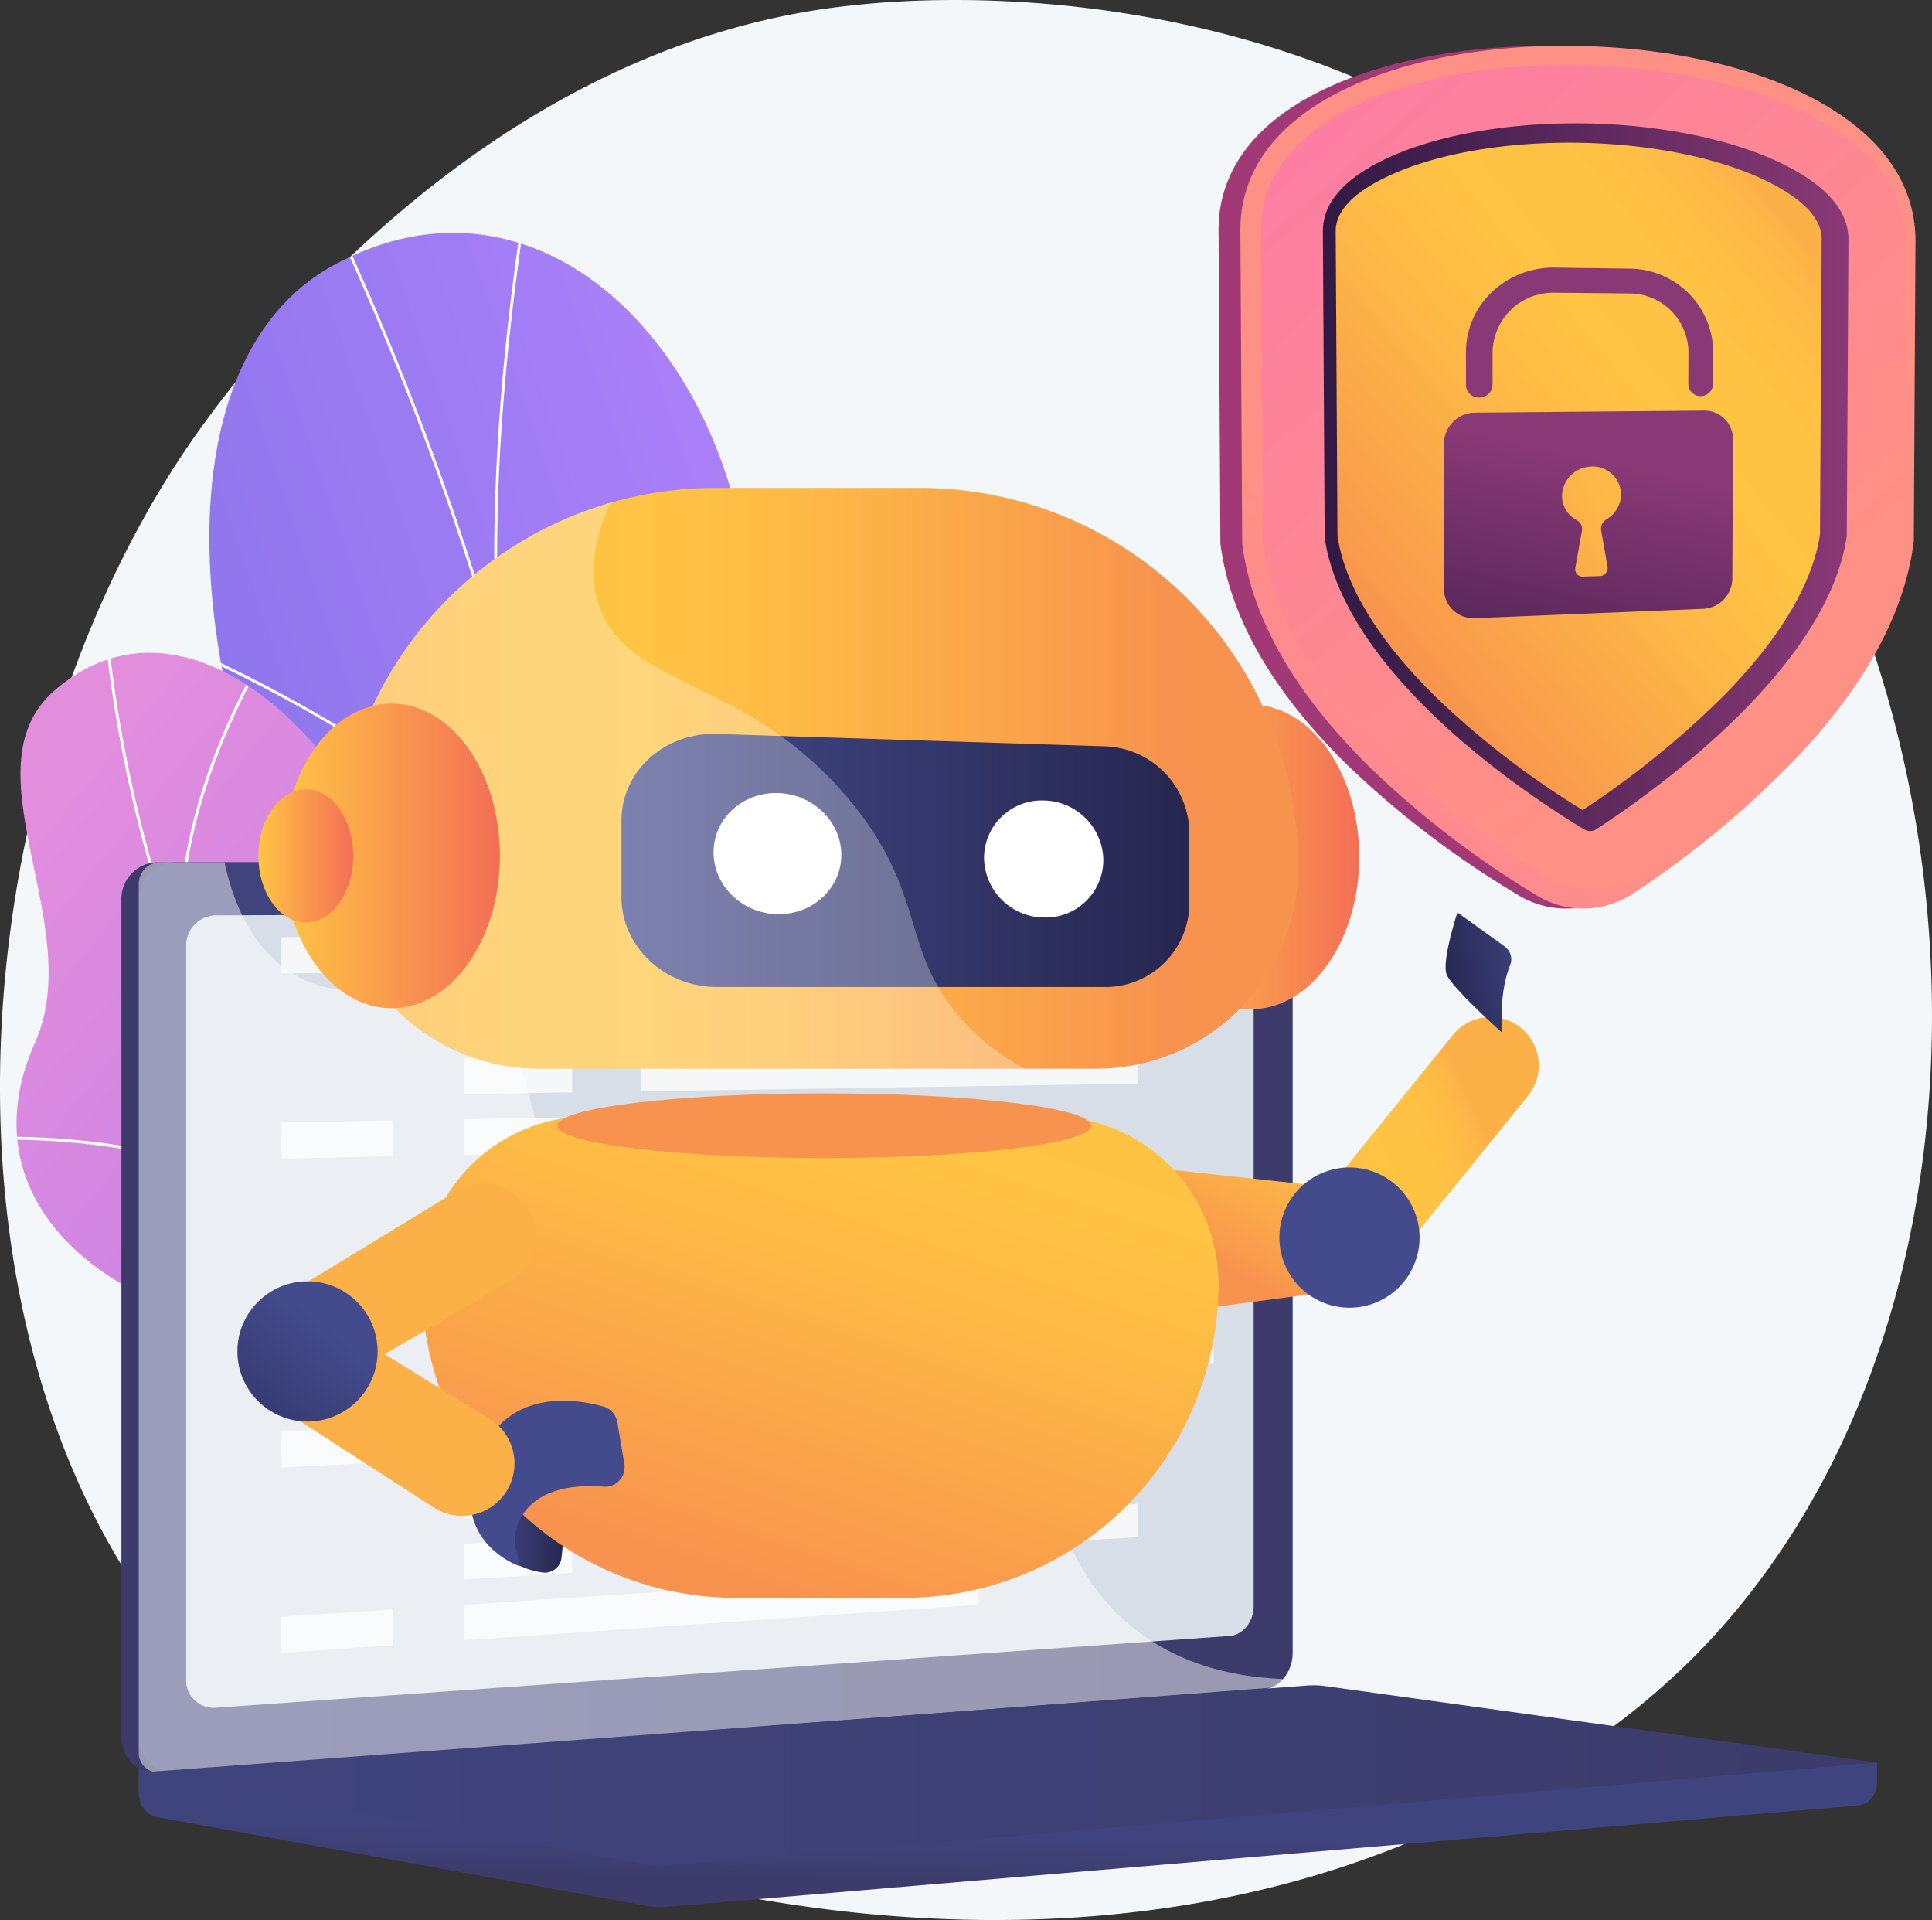 <svg xmlns="http://www.w3.org/2000/svg" xmlns:xlink="http://www.w3.org/1999/xlink" width="392" height="389.498"
     viewBox="0 0 392 389.498">
    <rect x="0" y="0" width="392" height="389.498" fill="#333333" stroke="none"/>
    <defs>
        <linearGradient id="linear-gradient" x1="0.746" y1="0.346" x2="-0.522" y2="1.132"
                        gradientUnits="objectBoundingBox">
            <stop offset="0" stop-color="#aa80f9"/>
            <stop offset="0.2" stop-color="#9b7bf2"/>
            <stop offset="1" stop-color="#6165d7"/>
        </linearGradient>
        <linearGradient id="linear-gradient-2" x1="0.13" y1="0.181" x2="1.162" y2="1.357"
                        gradientUnits="objectBoundingBox">
            <stop offset="0" stop-color="#e38ddd"/>
            <stop offset="1" stop-color="#9571f6"/>
        </linearGradient>
        <clipPath id="clip-path">
            <path id="Path_339" data-name="Path 339"
                  d="M801.555,1068.341c-3.162,5.24-8.67,12.355-14.634,20.607l99.539,14.412c-11.134-30.312-26.831-62.146-3.388-114.779,11-24.7,40.242-68.125,28.206-97.086-13.711-32.994-40.837-18.747-47.72-44.29-10.758-39.924-44.743-67.7-81.252-47.856-36.034,19.583-34.824,91.133,12.656,169.408,27.7,60.013,23.1,72.221,6.593,99.585Z"
                  transform="translate(-757.098 -792.783)" fill="url(#linear-gradient)"/>
        </clipPath>
        <clipPath id="clip-path-2">
            <path id="Path_345" data-name="Path 345"
                  d="M561.586,1482.329c.541,46.208,22.829,30.981,43.379,35.543,23.718,34.316,25.953,66.156-9.46,93.653l-39.458-5.905c-14.641-.68-31.82-5.155-30.851-24.649,1.1-22.049,6.311-36.052-18.576-46.881s-35.576-30.585-25.5-53.059c10.605-23.649-14.271-55.528,3.91-71.375C516.706,1382.043,561.021,1434.213,561.586,1482.329Z"
                  transform="translate(-477.353 -1401.98)" fill="url(#linear-gradient-2)"/>
        </clipPath>
        <linearGradient id="linear-gradient-5" x1="0.422" y1="0.514" x2="0.352" y2="0.835"
                        gradientUnits="objectBoundingBox">
            <stop offset="0" stop-color="#40447e"/>
            <stop offset="1" stop-color="#3c3b6b"/>
        </linearGradient>
        <linearGradient id="linear-gradient-6" x1="0.479" y1="0.466" x2="0.369" y2="0.525"
                        xlink:href="#linear-gradient-5"/>
        <linearGradient id="linear-gradient-7" x1="0" y1="0.5" x2="1" y2="0.5" xlink:href="#linear-gradient-5"/>
        <linearGradient id="linear-gradient-8" x1="0" y1="0.5" x2="1" y2="0.5" xlink:href="#linear-gradient-5"/>
        <linearGradient id="linear-gradient-10" x1="1.087" y1="-0.027" x2="0.798" y2="0.192"
                        gradientUnits="objectBoundingBox">
            <stop offset="0" stop-color="#311944"/>
            <stop offset="1" stop-color="#a03976"/>
        </linearGradient>
        <linearGradient id="linear-gradient-11" x1="0.272" y1="0.696" x2="-0.227" y2="1.347"
                        gradientUnits="objectBoundingBox">
            <stop offset="0" stop-color="#ff9085"/>
            <stop offset="1" stop-color="#fb6fbb"/>
        </linearGradient>
        <linearGradient id="linear-gradient-12" x1="0.73" y1="0.758" x2="-0.115" y2="-0.571"
                        xlink:href="#linear-gradient-11"/>
        <linearGradient id="linear-gradient-13" y1="0.5" x2="1" y2="0.5" gradientUnits="objectBoundingBox">
            <stop offset="0" stop-color="#311944"/>
            <stop offset="1" stop-color="#893976"/>
        </linearGradient>
        <linearGradient id="linear-gradient-14" x1="0.812" y1="0.02" x2="0.019" y2="0.92"
                        gradientUnits="objectBoundingBox">
            <stop offset="0" stop-color="#fcb148"/>
            <stop offset="0.05" stop-color="#fdb946"/>
            <stop offset="0.14" stop-color="#fec144"/>
            <stop offset="0.32" stop-color="#ffc444"/>
            <stop offset="0.48" stop-color="#fdb946"/>
            <stop offset="0.78" stop-color="#f99c4c"/>
            <stop offset="0.87" stop-color="#f8924f"/>
            <stop offset="1" stop-color="#f8924f"/>
        </linearGradient>
        <linearGradient id="linear-gradient-15" x1="0.081" y1="1.842" x2="0.572" y2="0.246"
                        xlink:href="#linear-gradient-13"/>
        <linearGradient id="linear-gradient-16" x1="3.977" y1="-2.432" x2="-2.555" y2="3.025"
                        xlink:href="#linear-gradient-14"/>
        <linearGradient id="linear-gradient-17" x1="-0.209" y1="3.866" x2="0.364" y2="1.318"
                        xlink:href="#linear-gradient-13"/>
        <linearGradient id="linear-gradient-18" y1="0.5" x2="1" y2="0.5" gradientUnits="objectBoundingBox">
            <stop offset="0" stop-color="#444b8c"/>
            <stop offset="1" stop-color="#26264f"/>
        </linearGradient>
        <linearGradient id="linear-gradient-19" x1="1.381" y1="-0.483" x2="0.212" y2="0.756"
                        xlink:href="#linear-gradient-14"/>
        <linearGradient id="linear-gradient-20" x1="0.727" y1="0.398" x2="-0.608" y2="1.094"
                        xlink:href="#linear-gradient-14"/>
        <linearGradient id="linear-gradient-21" x1="-13.022" y1="-3.83" x2="-14.138" y2="-2.419"
                        xlink:href="#linear-gradient-18"/>
        <linearGradient id="linear-gradient-22" y1="0.5" x2="1" y2="0.5" gradientUnits="objectBoundingBox">
            <stop offset="0" stop-color="#ffc444"/>
            <stop offset="1" stop-color="#f36f56"/>
        </linearGradient>
        <linearGradient id="linear-gradient-23" x1="0" y1="0.5" x2="1" y2="0.5" xlink:href="#linear-gradient-14"/>
        <linearGradient id="linear-gradient-24" x1="0.927" y1="-0.388" x2="0.138" y2="1.078"
                        xlink:href="#linear-gradient-14"/>
        <linearGradient id="linear-gradient-25" x1="0" y1="0.5" x2="1" y2="0.5" xlink:href="#linear-gradient-18"/>
        <linearGradient id="linear-gradient-29" x1="0.276" y1="14.798" x2="0.42" y2="5.61"
                        gradientUnits="objectBoundingBox">
            <stop offset="0" stop-color="#fcb148"/>
            <stop offset="0.05" stop-color="#fdb946"/>
            <stop offset="0.14" stop-color="#fec144"/>
            <stop offset="0.32" stop-color="#ffc444"/>
            <stop offset="0.4" stop-color="#fec045"/>
            <stop offset="0.71" stop-color="#faa24b"/>
            <stop offset="0.87" stop-color="#f8924f"/>
            <stop offset="1" stop-color="#f8924f"/>
        </linearGradient>
        <linearGradient id="linear-gradient-30" x1="2.245" y1="0.558" x2="3.183" y2="0.558"
                        xlink:href="#linear-gradient-14"/>
        <linearGradient id="linear-gradient-31" x1="13.464" y1="-3.516" x2="14.268" y2="-3.516"
                        xlink:href="#linear-gradient-18"/>
        <linearGradient id="linear-gradient-32" x1="12.295" y1="-8.153" x2="13.238" y2="-8.153"
                        xlink:href="#linear-gradient-14"/>
        <linearGradient id="linear-gradient-33" x1="-11.458" y1="-9.272" x2="-12.575" y2="-7.862"
                        xlink:href="#linear-gradient-18"/>
        <linearGradient id="linear-gradient-34" x1="1.532" y1="0.18" x2="0.031" y2="0.656"
                        xlink:href="#linear-gradient-18"/>
    </defs>
    <g id="Wavy_Tech-24_Single-05_Converted_" data-name="Wavy_Tech-24_Single-05 [Converted]"
       transform="translate(-453.381 -455)">
        <g id="Illustration" transform="translate(453.381 455)">
            <g id="Group_251" data-name="Group 251" transform="translate(0 0)">
                <path id="Path_333" data-name="Path 333"
                      d="M798.218,789.978a149.911,149.911,0,0,1-26.323,21.367c-68.171,45.519-146.1,32.4-170.194,27.915-38.872-7.235-71.686-12.339-99.877-37.81-64.062-57.876-60.946-178.614-12-253.4,5.8-8.869,54.681-81.319,132.777-91.527,1.91-.25,3.335-.392,4.584-.525,12.082-1.279,86.948-8.031,147.993,43.114a182.1,182.1,0,0,1,35.842,40.667C858.707,613.418,858.858,727.472,798.218,789.978Z"
                      transform="translate(-453.381 -455)" fill="#f4f7fa"/>
                <g id="Group_240" data-name="Group 240" transform="translate(3.352 47.235)">
                    <g id="Group_235" data-name="Group 235" transform="translate(39.119)">
                        <path id="Path_334" data-name="Path 334"
                              d="M801.555,1068.341c-3.162,5.24-8.67,12.355-14.634,20.607l99.539,14.412c-11.134-30.312-26.831-62.146-3.388-114.779,11-24.7,40.242-68.125,28.206-97.086-13.711-32.994-40.837-18.747-47.72-44.29-10.758-39.924-44.743-67.7-81.252-47.856-36.034,19.583-34.824,91.133,12.656,169.408,27.7,60.013,23.1,72.221,6.593,99.585Z"
                              transform="translate(-757.098 -792.783)" fill="url(#linear-gradient)"/>
                        <g id="Group_234" data-name="Group 234" clip-path="url(#clip-path)">
                            <g id="Group_233" data-name="Group 233" transform="translate(-5.08 -29.042)">
                                <g id="Group_232" data-name="Group 232">
                                    <path id="Path_335" data-name="Path 335"
                                          d="M914.327,911.99c.719-13.072.734-25.438.75-38.531l.005-4.366c-.38-6.305-.584-12.532-.783-18.554-.446-13.6-.867-26.441-3.169-40.076-.045-.8-.049-1.57-.053-2.39-.015-2.925-.031-5.95-1.729-8.843l-.039-.12c-6.841-72.116-28.673-144.03-64.889-213.741l.517-.269c36.239,69.757,58.09,141.721,64.947,213.891,1.745,3.012,1.762,6.234,1.776,9.08,0,.813.008,1.579.049,2.328,2.3,13.641,2.725,26.5,3.173,40.121.2,6.017.4,12.24.783,18.555l-.005,4.383c-.015,13.1-.031,25.475-.751,38.562l-.582-.032Z"
                                          transform="translate(-827.129 -585.1)" fill="#fcfdfe"/>
                                    <path id="Path_336" data-name="Path 336"
                                          d="M1339.428,1507.913c-.639-34.106,17.35-74.618,32.553-102.6a484.342,484.342,0,0,1,33.466-53.065l.467.349a483.587,483.587,0,0,0-33.424,53c-15.168,27.917-33.116,68.327-32.478,102.3l-.583.011Z"
                                          transform="translate(-1252.901 -1244.973)" fill="#fcfdfe"/>
                                    <path id="Path_337" data-name="Path 337"
                                          d="M1171.265,841.1c-2.695-36.152,2.849-74.719,4.671-87.392.348-2.423.579-4.026.568-4.336l.583-.02c.011.348-.168,1.612-.573,4.44-1.819,12.658-7.357,51.175-4.667,87.265Z"
                                          transform="translate(-1107.644 -726.381)" fill="#fcfdfe"/>
                                    <path id="Path_338" data-name="Path 338"
                                          d="M797.395,1452.414c-12.2-31.146-75.982-58.763-76.625-59.038l.229-.536c.645.276,64.65,27.99,76.938,59.362Z"
                                          transform="translate(-720.77 -1279.886)" fill="#fcfdfe"/>
                                </g>
                            </g>
                        </g>
                    </g>
                    <g id="Group_239" data-name="Group 239" transform="translate(0 85.189)">
                        <path id="Path_340" data-name="Path 340"
                              d="M561.586,1482.329c.541,46.208,22.829,30.981,43.379,35.543,23.718,34.316,25.953,66.156-9.46,93.653l-39.458-5.905c-14.641-.68-31.82-5.155-30.851-24.649,1.1-22.049,6.311-36.052-18.576-46.881s-35.576-30.585-25.5-53.059c10.605-23.649-14.271-55.528,3.91-71.375C516.706,1382.043,561.021,1434.213,561.586,1482.329Z"
                              transform="translate(-477.353 -1401.98)" fill="url(#linear-gradient-2)"/>
                        <g id="Group_238" data-name="Group 238" clip-path="url(#clip-path-2)">
                            <g id="Group_237" data-name="Group 237" transform="translate(-4.924 -5.086)">
                                <g id="Group_236" data-name="Group 236">
                                    <path id="Path_341" data-name="Path 341"
                                          d="M680.835,1533.737a302.387,302.387,0,0,1-42.424-59.526,293,293,0,0,1-26.68-67.91,276.252,276.252,0,0,1-7.13-40.632l.594-.059a275.69,275.69,0,0,0,7.115,40.544,292.309,292.309,0,0,0,26.625,67.77,301.748,301.748,0,0,0,42.339,59.409l-.441.4Z"
                                          transform="translate(-581.882 -1365.61)" fill="#fcfdfe"/>
                                    <path id="Path_342" data-name="Path 342"
                                          d="M844.391,2681.343l-.271-.531a102.367,102.367,0,0,1,25.694-8.654,99.9,99.9,0,0,1,13.677-1.878l.039.6a99.231,99.231,0,0,0-13.6,1.867A101.762,101.762,0,0,0,844.391,2681.343Z"
                                          transform="translate(-787.907 -2487.836)" fill="#fcfdfe"/>
                                    <path id="Path_343" data-name="Path 343"
                                          d="M506.351,2122.5c-20.376-19.711-63.748-17.91-64.183-17.886l-.028-.6c.439-.019,44.065-1.838,64.627,18.053Z"
                                          transform="translate(-442.14 -2000.713)" fill="#fcfdfe"/>
                                    <path id="Path_344" data-name="Path 344"
                                          d="M715.452,1449.475c-6.1-31.444,17.467-67.781,17.706-68.145l.5.327c-.238.361-23.671,36.5-17.618,67.7l-.586.113Z"
                                          transform="translate(-676.366 -1379.132)" fill="#fcfdfe"/>
                                </g>
                            </g>
                        </g>
                    </g>
                </g>
                <g id="Group_243" data-name="Group 243" transform="translate(24.631 174.929)">
                    <path id="Path_346" data-name="Path 346"
                          d="M1007.422,2992.88l-352.7-3.1v9.172a4.86,4.86,0,0,0,3.622,4.984L758.075,3022a13.593,13.593,0,0,0,3.578.169l241.936-20.594c2.16-.183,3.833-2.308,3.833-4.865Z"
                          transform="translate(-651.196 -2810.248)" fill="url(#linear-gradient-5)"/>
                    <g id="Group_241" data-name="Group 241">
                        <path id="Path_347" data-name="Path 347"
                              d="M857.753,1873.694l-221.06,16.78c-3.956.3-7.172-2.89-7.172-7.128V1713.6a7.438,7.438,0,0,1,7.172-7.672h221.06c3.258,0,5.894,3.1,5.894,6.935v153.446C863.647,1870.142,861.012,1873.446,857.753,1873.694Z"
                              transform="translate(-629.52 -1705.931)" fill="url(#linear-gradient-6)"/>
                        <path id="Path_348" data-name="Path 348"
                              d="M882.953,1873.694l-221.06,16.78c-3.956.3-7.172-2.89-7.172-7.128V1713.6a7.438,7.438,0,0,1,7.172-7.672h221.06c3.26,0,5.894,3.1,5.894,6.935v153.446C888.847,1870.142,886.212,1873.446,882.953,1873.694Z"
                              transform="translate(-651.196 -1705.931)" fill="url(#linear-gradient-7)"/>
                        <path id="Path_349" data-name="Path 349"
                              d="M935.22,1923.5l-205.894,14.576a5.574,5.574,0,0,1-5.836-5.85V1783.613a6.1,6.1,0,0,1,5.836-6.288l205.894-.915c2.688-.012,4.864,2.533,4.864,5.683v135.359C940.084,1920.6,937.909,1923.309,935.22,1923.5Z"
                              transform="translate(-710.349 -1766.554)" fill="#d8dee8"/>
                        <path id="Path_350" data-name="Path 350"
                              d="M1520.94,1721.574a2.562,2.562,0,1,1-2.542-2.854A2.723,2.723,0,0,1,1520.94,1721.574Z"
                              transform="translate(-1391.906 -1716.932)" fill="#fff"/>
                        <path id="Path_351" data-name="Path 351"
                              d="M829.692,1827.138c-17.042-9.849-30.442,2.63-43.374-9.683-7.841-7.464-3.991-13.031-13.638-24.188-10.685-12.356-17.641-8.2-28.379-19.323-13.578-14.061-6.786-25-18.482-35.1-14.188-12.247-29.489-.911-43-12.657-5.826-5.067-9.021-12.43-10.691-20.263H658.916a4.359,4.359,0,0,0-4.2,4.5v175.956a3.981,3.981,0,0,0,4.2,4.182l225.3-17.177a3.6,3.6,0,0,0,2.716-1.783c-16.493-.646-26.624-6.583-33.1-12.724-12.671-12.009-10.473-23.853-24.136-31.749Z"
                              transform="translate(-651.196 -1705.93)" fill="#fff" opacity="0.48"/>
                    </g>
                    <path id="Path_352" data-name="Path 352"
                          d="M891.764,2899.886,654.72,2917.549l103.355,18.719a13.562,13.562,0,0,0,3.578.169l245.768-20.919-111.888-15.51a17.82,17.82,0,0,0-3.77-.121Z"
                          transform="translate(-651.196 -2732.884)" fill="url(#linear-gradient-8)"/>
                    <path id="Path_353" data-name="Path 353"
                          d="M902.07,2937.863l197.345-14.923,61.078,8.4-195.646,15.954Z"
                          transform="translate(-863.957 -2752.754)" opacity="0.3" fill="url(#linear-gradient-7)"/>
                    <g id="Group_242" data-name="Group 242" transform="translate(32.476 15.182)" opacity="0.75">
                        <path id="Path_354" data-name="Path 354" d="M884.432,1821.758l-22.672.078V1814.5h22.672Z"
                              transform="translate(-861.76 -1814.5)" fill="#fff"/>
                        <path id="Path_355" data-name="Path 355" d="M1231.263,1821.342l-104.393.365V1814.5h104.393Z"
                              transform="translate(-1089.797 -1814.5)" fill="#fff"/>
                        <path id="Path_356" data-name="Path 356" d="M1148.754,1908.741l-21.884.206v-7.207l21.884-.13Z"
                              transform="translate(-1089.797 -1889.429)" fill="#fff"/>
                        <path id="Path_357" data-name="Path 357" d="M1483.692,1903.441l-100.892.954v-7.083l100.892-.6Z"
                              transform="translate(-1309.938 -1885.214)" fill="#fff"/>
                        <path id="Path_358" data-name="Path 358" d="M1148.754,1995.85l-21.884.339v-7.208l21.884-.26Z"
                              transform="translate(-1089.797 -1964.357)" fill="#fff"/>
                        <path id="Path_359" data-name="Path 359"
                              d="M1483.692,1985.652l-100.892,1.555v-7.083l100.892-1.2Z"
                              transform="translate(-1309.938 -1955.928)" fill="#fff"/>
                        <path id="Path_360" data-name="Path 360" d="M884.432,2087.728l-22.672.485v-7.338l22.672-.405Z"
                              transform="translate(-861.76 -2043.277)" fill="#fff"/>
                        <path id="Path_361" data-name="Path 361"
                              d="M1231.263,2072.114l-104.393,2.232v-7.208l104.393-1.868Z"
                              transform="translate(-1089.797 -2030.202)" fill="#fff"/>
                        <path id="Path_362" data-name="Path 362" d="M1148.754,2170.071l-21.884.6v-7.208l21.884-.521Z"
                              transform="translate(-1089.797 -2114.215)" fill="#fff"/>
                        <path id="Path_363" data-name="Path 363"
                              d="M1483.692,2150.081,1382.8,2152.84v-7.082l100.892-2.408Z"
                              transform="translate(-1309.938 -2097.364)" fill="#fff"/>
                        <path id="Path_364" data-name="Path 364" d="M1148.754,2257.181l-21.884.73V2250.7l21.884-.652Z"
                              transform="translate(-1089.797 -2189.144)" fill="#fff"/>
                        <path id="Path_365" data-name="Path 365"
                              d="M1483.692,2232.3l-100.892,3.361v-7.083l100.892-3.008Z"
                              transform="translate(-1309.938 -2168.086)" fill="#fff"/>
                        <path id="Path_366" data-name="Path 366" d="M1148.754,2344.29l-21.884.86v-7.207l21.884-.783Z"
                              transform="translate(-1089.797 -2264.071)" fill="#fff"/>
                        <path id="Path_367" data-name="Path 367"
                              d="M1483.692,2314.511l-100.892,3.963v-7.083l100.892-3.611Z"
                              transform="translate(-1309.938 -2238.8)" fill="#fff"/>
                        <path id="Path_368" data-name="Path 368" d="M1406.318,2420.717l-21.129.957v-7.082l21.129-.882Z"
                              transform="translate(-1311.994 -2329.917)" fill="#fff"/>
                        <path id="Path_369" data-name="Path 369" d="M1713.717,2392.076l-81.407,3.684V2388.8l81.407-3.4Z"
                              transform="translate(-1524.557 -2305.566)" fill="#fff"/>
                        <path id="Path_370" data-name="Path 370"
                              d="M884.432,2531.017l-22.672,1.161v-7.337l22.672-1.081Z"
                              transform="translate(-861.76 -2424.577)" fill="#fff"/>
                        <path id="Path_371" data-name="Path 371"
                              d="M1231.263,2490.073l-104.393,5.345v-7.207l104.393-4.981Z"
                              transform="translate(-1089.797 -2389.715)" fill="#fff"/>
                        <path id="Path_372" data-name="Path 372"
                              d="M1148.754,2605.622l-21.884,1.25v-7.207l21.884-1.174Z"
                              transform="translate(-1089.797 -2488.858)" fill="#fff"/>
                        <path id="Path_373" data-name="Path 373"
                              d="M1483.692,2561.16l-100.892,5.767v-7.083l100.892-5.415Z"
                              transform="translate(-1309.938 -2450.959)" fill="#fff"/>
                        <path id="Path_374" data-name="Path 374" d="M1148.754,2692.732l-21.884,1.382v-7.209l21.884-1.3Z"
                              transform="translate(-1089.797 -2563.787)" fill="#fff"/>
                        <path id="Path_375" data-name="Path 375"
                              d="M1483.692,2643.37l-100.892,6.37v-7.083l100.892-6.018Z"
                              transform="translate(-1309.938 -2521.672)" fill="#fff"/>
                        <path id="Path_376" data-name="Path 376"
                              d="M884.432,2796.989l-22.672,1.566v-7.337l22.672-1.488Z"
                              transform="translate(-861.76 -2653.355)" fill="#fff"/>
                        <path id="Path_377" data-name="Path 377"
                              d="M1231.263,2740.844l-104.393,7.213v-7.207L1231.263,2734Z"
                              transform="translate(-1089.797 -2605.418)" fill="#fff"/>
                    </g>
                </g>
                <g id="Group_245" data-name="Group 245" transform="translate(247.242 9.292)">
                    <path id="Path_378" data-name="Path 378"
                          d="M2292.427,696.45a18.292,18.292,0,0,1-9.954-2.575,192.422,192.422,0,0,1-34.584-26.211c-15.324-14.939-24.129-30.123-26.055-45.035l-.03-.234-.374-63.625c0-12.574,8.2-22.781,23.6-29.488,12.722-5.542,29.584-8.287,47.4-7.771,17.605.509,33.9,4.142,45.957,10.2,14.334,7.2,21.855,17.308,21.855,29.3l-.341,60.8-.027.224c-1.761,14.279-9.862,29.039-24.18,43.964a199.725,199.725,0,0,1-33.374,27.336,18.929,18.929,0,0,1-9.888,3.129Z"
                          transform="translate(-2221.43 -521.45)" fill="url(#linear-gradient-10)"/>
                    <path id="Path_379" data-name="Path 379"
                          d="M2323.19,696.45a17.864,17.864,0,0,1-9.823-2.575,190.04,190.04,0,0,1-34.128-26.211c-15.123-14.939-23.81-30.123-25.711-45.035l-.029-.234-.369-63.625c0-12.574,8.092-22.781,23.288-29.488,12.553-5.542,29.193-8.287,46.77-7.771,17.374.509,33.45,4.142,45.349,10.2,14.145,7.2,21.566,17.308,21.566,29.3l-.337,60.8-.027.224c-1.737,14.279-9.731,29.039-23.859,43.964a197.567,197.567,0,0,1-32.934,27.336,18.508,18.508,0,0,1-9.758,3.129Z"
                          transform="translate(-2248.698 -521.45)" fill="url(#linear-gradient-11)"/>
                    <path id="Path_380" data-name="Path 380"
                          d="M2283.17,582.856l.372,63.3c4.167,32.3,42.126,58.45,58.658,68.386a14.6,14.6,0,0,0,15.494-.417c16.188-10.652,52.068-37.467,55.9-68.521l.34-60.627C2413.935,540,2283.17,535.889,2283.17,582.856Z"
                          transform="translate(-2274.536 -545.49)" fill="url(#linear-gradient-12)"/>
                    <path id="Path_381" data-name="Path 381"
                          d="M2427.072,777.486a2.257,2.257,0,0,1-1.225-.324c-6.807-4.122-20-12.756-31.482-24.033-12.4-12.18-19.551-24.021-21.191-35.144l-.364-62.255c.016-5.974,4.744-11.085,14.012-15.177,10.347-4.567,25.042-6.963,40.25-6.6,15.057.358,29.322,3.388,39.205,8.292,8.743,4.338,13.162,9.452,13.176,15.219l-.339,60.1c-1.531,10.762-8.242,22.366-20.028,34.563-11.081,11.468-24.024,20.559-30.79,24.979a2.336,2.336,0,0,1-1.223.382Z"
                          transform="translate(-2351.641 -618.189)" fill="url(#linear-gradient-13)"/>
                    <path id="Path_382" data-name="Path 382"
                          d="M2441.517,797.42a174.606,174.606,0,0,1-29.765-22.906c-11.653-11.468-18.4-22.474-19.982-32.655l-.361-61.894c.011-4.271,3.937-8.189,11.639-11.6,9.8-4.341,23.845-6.627,38.468-6.3,14.482.326,28.132,3.186,37.512,7.827,7.289,3.607,10.976,7.54,10.986,11.7l-.339,59.879c-1.488,9.88-7.848,20.685-18.97,32.175a181.258,181.258,0,0,1-29.189,23.767Z"
                          transform="translate(-2367.64 -642.378)" fill="url(#linear-gradient-14)"/>
                    <g id="Group_244" data-name="Group 244" transform="translate(45.725 44.998)">
                        <path id="Path_383" data-name="Path 383"
                              d="M2601.16,1050.66l-46.292.411a6.377,6.377,0,0,0-6.458,6.195v29.66a5.977,5.977,0,0,0,6.434,5.834l46.129-1.889a6.213,6.213,0,0,0,5.958-6.069l.146-28.334a5.8,5.8,0,0,0-5.918-5.809Z"
                              transform="translate(-2548.41 -1021.653)" fill="url(#linear-gradient-15)"/>
                        <path id="Path_384" data-name="Path 384"
                              d="M2731.736,1137.48a5.732,5.732,0,0,0-6.234-5.648,6.122,6.122,0,0,0-5.732,5.592,5.573,5.573,0,0,0,2.984,5.269,2.068,2.068,0,0,1,1.038,2.207l-1.338,7.493a1.505,1.505,0,0,0,1.583,1.758l3.387-.119a1.631,1.631,0,0,0,1.58-1.86l-1.3-7.422a2.209,2.209,0,0,1,1.105-2.247A5.919,5.919,0,0,0,2731.736,1137.48Z"
                              transform="translate(-2695.798 -1091.464)" fill="url(#linear-gradient-16)"/>
                        <path id="Path_385" data-name="Path 385"
                              d="M2628.009,869.3a2.47,2.47,0,0,1-2.509-2.467l.028-6.461a12,12,0,0,0-12.022-11.893l-15.109-.15a12.283,12.283,0,0,0-12.615,12.021l0,6.665a2.652,2.652,0,0,1-2.7,2.58,2.617,2.617,0,0,1-2.7-2.555l0-6.693c0-9.568,8.151-17.25,18.024-17.112l15.117.21a17.083,17.083,0,0,1,17.038,16.93l-.031,6.435a2.527,2.527,0,0,1-2.521,2.491Z"
                              transform="translate(-2575.91 -843.237)" fill="url(#linear-gradient-17)"/>
                    </g>
                </g>
                <g id="Group_250" data-name="Group 250" transform="translate(48.167 98.967)">
                    <path id="Path_386" data-name="Path 386"
                          d="M1179.177,2607.13s-9.609,5.606-6.742,12.208c1.724,3.97,5.929,5.363,9.008,5.841a3.427,3.427,0,0,0,3.921-3.048l.555-5.46-6.742-9.541Z"
                          transform="translate(-1119.591 -2405.146)" fill="url(#linear-gradient-18)"/>
                    <g id="Group_246" data-name="Group 246" transform="translate(174.884 107.353)">
                        <path id="Path_387" data-name="Path 387"
                              d="M2048.5,2157.484c-.581,5.385,3.325,20.9,8.708,21.474l44.347-5.9,2.1-19.494-44.358-4.777a9.8,9.8,0,0,0-10.8,8.7Z"
                              transform="translate(-2048.442 -2118.201)" fill="url(#linear-gradient-19)"/>
                        <path id="Path_388" data-name="Path 388"
                              d="M2402.572,1932.594a9.8,9.8,0,0,0-13.789,1.45l-28.074,34.675,15.239,12.338,28.074-34.674A9.8,9.8,0,0,0,2402.572,1932.594Z"
                              transform="translate(-2317.042 -1930.41)" fill="url(#linear-gradient-20)"/>
                        <circle id="Ellipse_20" data-name="Ellipse 20" cx="14.224" cy="14.224" r="14.224"
                                transform="translate(32.751 35.765) rotate(-18.52)" fill="url(#linear-gradient-21)"/>
                    </g>
                    <ellipse id="Ellipse_21" data-name="Ellipse 21" cx="21.988" cy="30.9" rx="21.988" ry="30.9"
                             transform="translate(183.649 43.975)" fill="url(#linear-gradient-22)"/>
                    <path id="Path_389" data-name="Path 389"
                          d="M1060.617,1162.72h-41.384a76.833,76.833,0,0,0-76.833,76.833h0a41,41,0,0,0,41,41h113.053a41,41,0,0,0,41-41h0a76.833,76.833,0,0,0-76.833-76.833Z"
                          transform="translate(-922.184 -1162.72)" fill="url(#linear-gradient-23)"/>
                    <path id="Path_390" data-name="Path 390"
                          d="M1163.315,2172.166h-34.3a63.684,63.684,0,0,1-63.684-63.684h0a33.982,33.982,0,0,1,33.982-33.982h93.7A33.982,33.982,0,0,1,1227,2108.482h0A63.684,63.684,0,0,1,1163.315,2172.166Z"
                          transform="translate(-1027.923 -1946.997)" fill="url(#linear-gradient-24)"/>
                    <g id="Group_248" data-name="Group 248" transform="translate(77.925 49.909)">
                        <path id="Path_391" data-name="Path 391"
                              d="M1453.153,1570.975h-78.666c-10.661,0-19.407-8.172-19.407-18.252v-15.456c0-10.08,8.747-17.972,19.407-17.632l78.666,2.51a17.7,17.7,0,0,1,17.152,17.508v14.365a17.028,17.028,0,0,1-17.152,16.961Z"
                              transform="translate(-1355.08 -1519.624)" fill="url(#linear-gradient-25)"/>
                        <g id="Group_247" data-name="Group 247" transform="translate(18.687 11.996)">
                            <path id="Path_392" data-name="Path 392"
                                  d="M1514.635,1617.965c0,6.732-5.73,12.117-12.857,12.026-7.19-.091-13.068-5.711-13.068-12.554s5.877-12.224,13.068-12.022C1508.9,1605.616,1514.635,1611.234,1514.635,1617.965Z"
                                  transform="translate(-1488.71 -1605.411)" fill="#fff"/>
                            <path id="Path_393" data-name="Path 393"
                                  d="M1905.411,1628.347a11.7,11.7,0,0,1-12.005,11.627,12.284,12.284,0,0,1-12.2-12.12,11.7,11.7,0,0,1,12.2-11.625,12.29,12.29,0,0,1,12.005,12.116Z"
                                  transform="translate(-1826.323 -1614.713)" fill="#fff"/>
                        </g>
                    </g>
                    <path id="Path_394" data-name="Path 394"
                          d="M1068.482,1288.253c-11.7-13.746-6.5-24.74-21.8-43.368-21.046-25.631-45.6-22.731-51.22-40.115-1.558-4.817-1.737-11.429,2.443-20.569a76.865,76.865,0,0,0-55.5,73.829h0a41,41,0,0,0,41,41h98.525a46.764,46.764,0,0,1-13.45-10.777Z"
                          transform="translate(-922.192 -1181.196)" fill="#fff" opacity="0.3"/>
                    <ellipse id="Ellipse_22" data-name="Ellipse 22" cx="21.988" cy="30.9" rx="21.988" ry="30.9"
                             transform="translate(9.285 43.76)" fill="url(#linear-gradient-22)"/>
                    <ellipse id="Ellipse_23" data-name="Ellipse 23" cx="9.615" cy="13.513" rx="9.615" ry="13.513"
                             transform="translate(4.264 61.147)" fill="url(#linear-gradient-22)"/>
                    <path id="Path_395" data-name="Path 395"
                          d="M1171.771,2137.107c-4.706-22.1-56.761-21.567-58.176-36.014-1.091-11.137,28.8-22.162,32.552-23.548,3.212-1.184,6.4-2.187,9.557-3.046h-56.382a33.982,33.982,0,0,0-33.982,33.982h0a63.683,63.683,0,0,0,63.683,63.684h34.3a64.212,64.212,0,0,0,9.694-.733,23.282,23.282,0,0,1-5.4-12.163C1166.572,2149.48,1173.595,2145.673,1171.771,2137.107Z"
                          transform="translate(-1027.932 -1946.997)" opacity="0.4" fill="url(#linear-gradient-23)"/>
                    <ellipse id="Ellipse_24" data-name="Ellipse 24" cx="54.174" cy="6.558" rx="54.174" ry="6.558"
                             transform="translate(64.913 122.836)" fill="url(#linear-gradient-29)"/>
                    <path id="Path_396" data-name="Path 396"
                          d="M875.45,2194.223l33.544-20.441a10.625,10.625,0,0,1,14.118,2.822h0a10.622,10.622,0,0,1-3.251,15.431l-34.029,19.78-10.383-17.593Z"
                          transform="translate(-864.596 -2031.061)" fill="url(#linear-gradient-30)"/>
                    <path id="Path_397" data-name="Path 397"
                          d="M1165.642,2491.355l1.428,8.469a3.989,3.989,0,0,1-4.283,4.628c-5.511-.451-13.859.146-17.136,7.093a8.829,8.829,0,0,0-.555,5.868l.786,3.193s-15.378-5.067-8.111-22.488c5.707-13.68,19.391-11.506,25-9.941a3.984,3.984,0,0,1,2.865,3.177Z"
                          transform="translate(-1088.555 -2301.827)" fill="url(#linear-gradient-31)"/>
                    <path id="Path_398" data-name="Path 398"
                          d="M857.192,2365.97l33.443,20.608a10.622,10.622,0,0,1,3.895,13.86h0a10.623,10.623,0,0,1-15.226,4.108l-33.073-21.338Z"
                          transform="translate(-839.462 -2197.708)" fill="url(#linear-gradient-32)"/>
                    <circle id="Ellipse_25" data-name="Ellipse 25" cx="14.224" cy="14.224" r="14.224"
                            transform="translate(0 160.963)" fill="url(#linear-gradient-33)"/>
                    <g id="Group_249" data-name="Group 249" transform="translate(244.126 86.131)">
                        <path id="Path_399" data-name="Path 399"
                              d="M2562.905,1785.569l-9.6-6.909s-3.245,9.926-2.17,12.612,11.285,11.822,11.285,11.822-.842-7.715,1.572-13.711a3.212,3.212,0,0,0-1.088-3.815Z"
                              transform="translate(-2549.894 -1778.659)" fill="url(#linear-gradient-34)"/>
                        <path id="Path_400" data-name="Path 400"
                              d="M2547.009,1778.652a1.3,1.3,0,0,1,1.239,1.7c-1.441,4.422-4.078,16.132,7.339,18.707,10.642,2.4,15.111-3.5,18.827-12.622a2.5,2.5,0,0,1,3.381-1.306l8.3,3.949a2.5,2.5,0,0,1,.99,3.664c-3.889,5.634-14.8,18.547-30.15,13.3-18.742-6.406-12.766-22.854-11.111-26.617a1.3,1.3,0,0,1,1.19-.774h0Z"
                              transform="translate(-2543.597 -1778.65)" fill="url(#linear-gradient-25)"/>
                    </g>
                </g>
            </g>
        </g>
    </g>
</svg>

